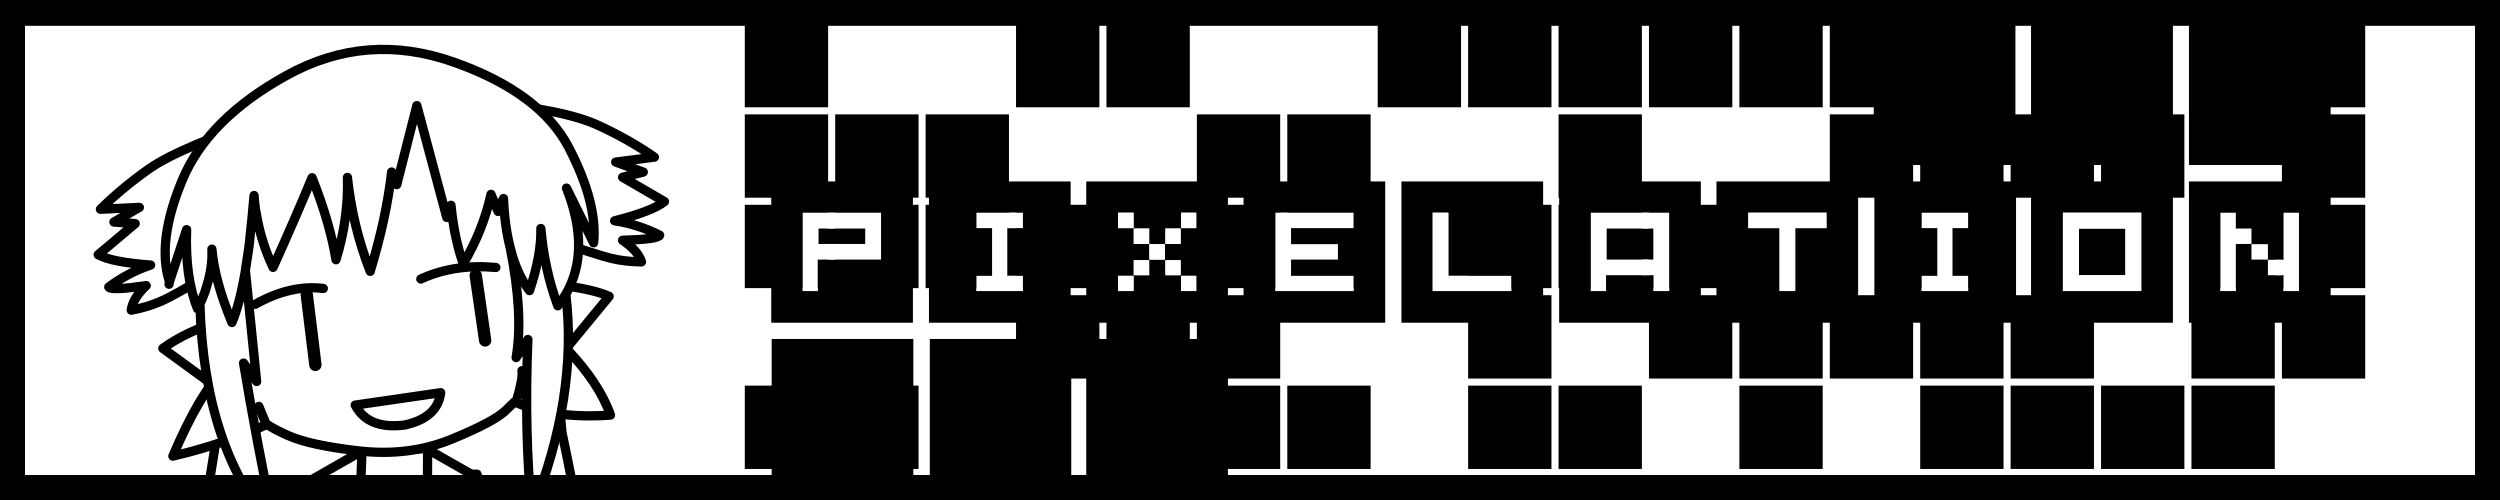 
<svg xmlns="http://www.w3.org/2000/svg" version="1.1" xmlns:xlink="http://www.w3.org/1999/xlink" preserveAspectRatio="none" x="0px" y="0px" width="600px" height="120px" viewBox="0 0 600 120">
<defs>
<filter id="Filter_1" x="-20%" y="-20%" width="140%" height="140%" color-interpolation-filters="sRGB">
<feColorMatrix in="SourceGraphic" type="matrix" values="1 0 0 0 0 0 1 0 0 0 0 0 1 0 0 0 0 0 0.5 0" result="result1"/>
</filter>

<g id="Layer2_0_FILL">
<path fill="#FFFFFF" stroke="none" d="
M 600 120
L 600 0.2 0 0.2 0 120 600 120 Z"/>
</g>

<g id="bits_0_Layer0_0_FILL">
<path fill="#000000" stroke="none" d="
M 41.7 86.8
L 21.7 86.8 21.7 106.8 41.7 106.8 41.7 86.8
M 21.7 43.4
L 21.7 63.4 41.7 63.4 41.7 43.4 21.7 43.4
M 20 86.8
L 0 86.8 0 106.8 20 106.8 20 86.8
M 20 43.4
L 0 43.4 0 63.4 20 63.4 20 43.4
M 20 0
L 0 0 0 20 20 20 20 0
M 20 21.7
L 0 21.7 0 41.7 20 41.7 20 21.7
M 43.4 21.7
L 43.4 41.7 63.4 41.7 63.4 21.7 43.4 21.7
M 41.7 41.7
L 41.7 21.7 21.7 21.7 21.7 41.7 41.7 41.7
M 63.4 43.4
L 43.4 43.4 43.4 63.4 63.4 63.4 63.4 43.4
M 128.5 86.8
L 108.5 86.8 108.5 106.8 128.5 106.8 128.5 86.8
M 108.5 43.4
L 108.5 63.4 128.5 63.4 128.5 43.4 108.5 43.4
M 85.1 63.4
L 85.1 43.4 65.1 43.4 65.1 63.4 85.1 63.4
M 150.2 86.8
L 130.2 86.8 130.2 106.8 150.2 106.8 150.2 86.8
M 86.8 65.1
L 86.8 85.1 106.8 85.1 106.8 65.1 86.8 65.1
M 85.1 85.1
L 85.1 65.1 65.1 65.1 65.1 85.1 85.1 85.1
M 108.5 65.1
L 108.5 85.1 128.5 85.1 128.5 65.1 108.5 65.1
M 106.8 86.8
L 86.8 86.8 86.8 106.8 106.8 106.8 106.8 86.8
M 86.8 0
L 86.8 20 106.8 20 106.8 0 86.8 0
M 85.1 20
L 85.1 0 65.1 0 65.1 20 85.1 20
M 130.2 21.7
L 130.2 41.7 150.2 41.7 150.2 21.7 130.2 21.7
M 150.2 43.4
L 130.2 43.4 130.2 63.4 150.2 63.4 150.2 43.4
M 128.5 41.7
L 128.5 21.7 108.5 21.7 108.5 41.7 128.5 41.7
M 238.7 86.8
L 238.7 106.8 258.7 106.8 258.7 86.8 238.7 86.8
M 215.3 86.8
L 195.3 86.8 195.3 106.8 215.3 106.8 215.3 86.8
M 195.3 43.4
L 195.3 63.4 215.3 63.4 215.3 43.4 195.3 43.4
M 217 65.1
L 217 85.1 237 85.1 237 65.1 217 65.1
M 173.6 65.1
L 173.6 85.1 193.6 85.1 193.6 65.1 173.6 65.1
M 193.6 86.8
L 173.6 86.8 173.6 106.8 193.6 106.8 193.6 86.8
M 173.6 0
L 173.6 20 193.6 20 193.6 0 173.6 0
M 171.9 20
L 171.9 0 151.9 0 151.9 20 171.9 20
M 193.6 43.4
L 173.6 43.4 173.6 63.4 193.6 63.4 193.6 43.4
M 217 0
L 217 20 237 20 237 0 217 0
M 215.3 20
L 215.3 0 195.3 0 195.3 20 215.3 20
M 237 43.4
L 217 43.4 217 63.4 237 63.4 237 43.4
M 215.3 41.7
L 215.3 21.7 195.3 21.7 195.3 41.7 215.3 41.7
M 302.1 86.8
L 282.1 86.8 282.1 106.8 302.1 106.8 302.1 86.8
M 282.1 43.4
L 282.1 63.4 302.1 63.4 302.1 43.4 282.1 43.4
M 303.8 65.1
L 303.8 85.1 323.8 85.1 323.8 65.1 303.8 65.1
M 323.8 86.8
L 303.8 86.8 303.8 106.8 323.8 106.8 323.8 86.8
M 258.7 85.1
L 258.7 65.1 238.7 65.1 238.7 85.1 258.7 85.1
M 260.4 65.1
L 260.4 85.1 280.4 85.1 280.4 65.1 260.4 65.1
M 282.1 65.1
L 282.1 85.1 302.1 85.1 302.1 65.1 282.1 65.1
M 260.4 21.7
L 260.4 41.7 280.4 41.7 280.4 21.7 260.4 21.7
M 258.7 20
L 258.7 0 238.7 0 238.7 20 258.7 20
M 280.4 20
L 280.4 0 260.4 0 260.4 20 280.4 20
M 303.8 21.7
L 303.8 41.7 323.8 41.7 323.8 21.7 303.8 21.7
M 302.1 41.7
L 302.1 21.7 282.1 21.7 282.1 41.7 302.1 41.7
M 347.2 43.4
L 347.2 63.4 367.2 63.4 367.2 43.4 347.2 43.4
M 367.2 86.8
L 347.2 86.8 347.2 106.8 367.2 106.8 367.2 86.8
M 368.9 65.1
L 368.9 85.1 388.9 85.1 388.9 65.1 368.9 65.1
M 347.2 65.1
L 347.2 85.1 367.2 85.1 367.2 65.1 347.2 65.1
M 345.5 86.8
L 325.5 86.8 325.5 106.8 345.5 106.8 345.5 86.8
M 325.5 21.7
L 325.5 41.7 345.5 41.7 345.5 21.7 325.5 21.7
M 388.9 21.7
L 368.9 21.7 368.9 41.7 388.9 41.7 388.9 21.7
M 388.9 43.4
L 368.9 43.4 368.9 63.4 388.9 63.4 388.9 43.4
M 367.2 20
L 367.2 0 347.2 0 347.2 20 367.2 20
M 388.9 20
L 388.9 0 368.9 0 368.9 20 388.9 20 Z"/>
</g>

<g id="hair_body_0_Layer0_0_FILL">
<path fill="#FFFFFF" stroke="none" d="
M 65.2 -16.35
L 13.95 -16.35 10.8 0.7 0.65 64.05
Q -1.2 78.9 2.35 93.05 6.5 84.35 6.7 76.4 7.75 87.95 11.3 98.85 17.7 91.05 20.95 81.7
L 58.9 88.65 63.55 101.4
Q 68.65 90.7 69.05 79.4 69.1 78 69.05 76.6 69.1 78 69.05 79.4 70.65 88.75 75.6 96.15 77.7 80.45 75.6 63.1 73.85 34 66.65 0
L 65.2 -16.35 Z"/>
</g>

<g id="body_0_Layer4_0_FILL">
<path fill="#FFFFFF" stroke="none" d="
M 51.85 108.6
Q 50.85 111.1 48.15 113.6 52.45 117.45 58.85 119.95 62.9 119.6 62.2 115.85 57.9 111.5 51.85 108.6
M 63.95 117.8
Q 63.1 116.8 62.2 115.85 62.9 119.6 58.85 119.95 52.45 117.45 48.15 113.6 50.85 111.1 51.85 108.6 50.45 107.85 48.9 107.25 49.1 110.8 46.3 112.15 43.5 113.45 40.95 110.9 38.45 108.3 38.4 107.4 36.8 107.8 36.35 111.8 35.95 115.8 41.7 119.6 47.45 123.4 61 123.55 65.35 122.55 64.4 118.6 64.35 118.4 64.3 118.25 64.1 118 63.95 117.8
M 45.5 83.25
Q 42.05 80.6 36.85 82.15 37.15 91.9 38.4 107.4 38.45 108.3 40.95 110.9 43.5 113.45 46.3 112.15 49.1 110.8 48.9 107.25 46.15 93.65 45.5 83.25
M 1.6 115.85
Q 0.89 119.617 4.95 119.95 11.339 117.468 15.65 113.6 12.945 111.088 11.9 108.55 5.876 111.513 1.6 115.85
M 25.4 107.35
Q 25.332 108.313 22.8 110.85 20.308 113.429 17.5 112.1 14.698 110.822 14.9 107.25 13.358 107.871 11.9 108.55 12.945 111.088 15.65 113.6 11.339 117.468 4.95 119.95 0.89 119.617 1.6 115.85 0.697 116.787 -0.15 117.75 -0.321 118.004 -0.5 118.2 -0.554 118.41 -0.6 118.6 -1.559 122.562 2.8 123.55 16.338 123.413 22.1 119.6 27.859 115.779 27.4 111.8 26.986 107.819 25.4 107.35
M 26.95 82.15
Q 21.726 80.603 18.3 83.25 17.658 93.662 14.9 107.25 14.698 110.822 17.5 112.1 20.308 113.429 22.8 110.85 25.332 108.313 25.4 107.35 26.666 91.903 26.95 82.15 Z"/>
</g>

<g id="body_0_Layer3_0_FILL">
<path fill="#FFFFFF" stroke="none" d="
M 47.15 3.2
L 46 0 20.6 0.4 18.8 4.15 18.8 4.2
Q 18.423 4.456 14.15 17.55 9.927 30.644 0 57 2.947 64.661 14.2 69.7
L 18.3 61.2 16.3 61.25 16.15 61.25
Q 16.2 60.95 16.25 60.7 18.6 41.05 19 25.9 18.6 41.05 16.25 60.7
L 16.3 61.25 18.3 61.2 45.6 60.7 47.65 60.65 47.8 60.3
Q 45.25 42.05 44.75 25.9 45.25 42.05 47.8 60.3 47.8 60.45 47.85 60.65
L 47.65 60.65 45.6 60.7 47.7 68.25
Q 59.169 63.459 62.05 57.4 52.65 31.919 47.15 3.2 Z"/>
</g>

<g id="body_0_Layer2_0_FILL">
<path fill="#FFFFFF" stroke="none" d="
M 10.3 81.9
Q 9.311 84.591 8.25 87.3 16.15 91.95 27.15 89.65
L 39.85 86.85
Q 46.825 85.676 52.85 86.4 51.413 82.611 50.3 78.65 46.015 76.815 42.7 79.25 33.506 73.132 23.4 81.75 17.644 78.9 10.3 81.9
M 37.85 65.15
Q 31.861 68.604 25.85 65.35 21.841 69.576 15.2 67.2 13.052 74.453 10.3 81.9 17.644 78.9 23.4 81.75 33.506 73.132 42.7 79.25 46.015 76.815 50.3 78.65 48.397 71.789 47.5 64.4 41.358 67.321 38.1 65.15
L 37.85 65.15
M 25.85 65.35
Q 31.861 68.604 37.85 65.15
L 38.1 65.15
Q 41.358 67.321 47.5 64.4 47.264 62.574 47.1 60.7
L 16.95 61.25
Q 16.141 64.217 15.2 67.2 21.841 69.576 25.85 65.35 Z"/>
</g>

<g id="body_0_Layer1_0_FILL">
<path fill="#FFFFFF" stroke="none" d="
M 37.05 8.05
L 37.85 9.5 46.9 1.05 38 -4.05 38 1.2 34 2.55 35.85 5.9 37.05 8.05
M 33.9 9.8
Q 33.538 10.038 33 10.1 32.392 10.022 31.95 9.8
L 25.3 44.5 32.95 52.65 42.15 44.1 33.9 9.8
M 30.75 7.6
Q 30.864 7.057 31.1 6.65
L 29.75 5.95 28.5 7.95 31.05 9.05
Q 30.71 8.473 30.75 7.6
M 34.8 8
Q 34.781 8.713 34.5 9.15
L 37.05 8.05 35.85 5.9 34.4 6.6
Q 34.824 7.118 34.8 8
M 34.5 9.15
Q 34.781 8.713 34.8 8 34.824 7.118 34.4 6.6 33.991 6.007 33.05 5.85 31.693 5.743 31.1 6.65 30.864 7.057 30.75 7.6 30.71 8.473 31.05 9.05 31.354 9.546 31.95 9.8 32.392 10.022 33 10.1 33.538 10.038 33.9 9.8 34.306 9.582 34.5 9.15
M 37.8 -4.15
L 27.4 -3.65 27.25 0.6 31.8 2.7 29.75 5.95 31.1 6.65
Q 31.693 5.743 33.05 5.85 33.991 6.007 34.4 6.6
L 35.85 5.9 34 2.55 38 1.2 38 -4.05 37.8 -4.15
M 27.4 -3.65
L 27.4 -3.75 17.6 1.85 27.9 8.9 28.5 7.95 29.75 5.95 31.8 2.7 27.25 0.6 27.4 -3.65 Z"/>
</g>

<g id="body_0_Layer0_0_FILL">
<path fill="#FFFFFF" stroke="none" d="
M 33.2 55.4
L 33.2 55.45
Q 33.688 62 36 68.55 38.426 68.573 39.55 66.55 36.761 60.624 35.3 55.35 35.16 55.159 35 54.95 34.199 55.521 33.2 55.4
M 31.1 55.2
Q 30.942 55.413 30.75 55.6 28.254 60.943 27 66.95 28.336 68.786 30.15 68.55
L 33.2 55.45 33.2 55.4
Q 32.381 55.354 31.4 54.8 31.278 55.012 31.1 55.2
M 35.65 54.35
Q 36.507 51.854 35.65 51.05 35.19 50.831 34.75 50.7 33.137 50.192 31.65 50.7 31.149 50.893 30.65 51.2 29.887 52.85 30.9 54.5 31.164 54.674 31.4 54.8 32.381 55.354 33.2 55.4 34.199 55.521 35 54.95 35.061 54.907 35.1 54.85 35.399 54.645 35.65 54.35
M 20.25 45.6
Q 18.273 45.894 17.6 48.3 16.111 54.9 17.5 61.5 17.67 63.946 20.3 63.2 26.995 59.976 30.75 55.6 30.942 55.413 31.1 55.2 31.278 55.012 31.4 54.8 31.164 54.674 30.9 54.5 29.887 52.85 30.65 51.2 31.149 50.893 31.65 50.7 27.394 46.396 20.25 45.6
M 46.2 46.05
Q 45.76 45.033 43.35 45.3 37.971 46.987 34.75 50.7 35.19 50.831 35.65 51.05 36.507 51.854 35.65 54.35 35.399 54.645 35.1 54.85
L 35.3 55.35
Q 38.697 59.553 44.2 62.25 46.663 63.877 47.2 60.1 49.182 53.244 46.2 46.05 Z"/>
</g>

<g id="head_0_Layer2_0_FILL">
<path fill="#FFFFFF" stroke="none" d="
M 14.75 14.45
Q 18.359 7.083 24.55 3.1 8.304 7.046 3 10.1 -1.556 12.771 -5.4 15.95
L 0.9 16.2 -3.4 18.2 0 18.75 -6.4 23.25
Q -4.302 24.645 1.9 25.65 -1.869 26.554 -5.15 28.6 -4.88 29.242 0.9 28.9 -1.466 30.775 -1.85 32.65 0.772 32.395 3 31.65 5.669 30.752 11.65 27.7 11.589 20.836 14.75 14.45
M 66.8 27.05
Q 67.441 22.269 65.9 16.05 63.967 8.25 57.45 4 54.575 2.127 50.75 0.95 38.35 -2.85 28.95 0.9 26.617 1.831 24.55 3.1 18.359 7.083 14.75 14.45 11.589 20.836 11.65 27.7 11.721 31.128 12.7 35.55 6.765 36.811 2.7 39.25
L 10.05 45.65
Q 7.8 48.2 5.35 52.25 4.1 54.3 2.8 56.75 4.1 56.55 5.35 56.35 12.7 55.05 18.3 53
L 17.35 49.95 18.3 53
Q 18.3 52.95 18.4 52.95 19.4 53.8 21.65 55.05 25.05 56.95 32.95 58.55 40.85 60.15 47.95 57.95 55 55.75 57.05 54.1 58.05 53.3 58.65 52.8 58.75 52.85 58.85 52.95 60.4 49 60.25 47.9 60.4 49 58.85 52.95 64.85 56.15 73.9 56.3 72.5 50.9 67.7 44.95
L 75.35 37.15
Q 72.4 35.45 64.35 34 66.306 31.01 66.8 27.05
M 65.9 16.05
Q 67.441 22.269 66.8 27.05 73.569 30.141 76.2 31.05 78.45 31.8 81.05 32.05 80.65 30.2 78.3 28.3 84.1 28.65 84.35 28 81.05 25.95 77.3 25.05 83.5 24.05 85.6 22.65
L 79.2 18.15 82.6 17.6 78.3 15.6 84.6 15.35
Q 80.75 12.15 76.2 9.55 70.75 6.35 57.45 4 63.967 8.25 65.9 16.05 Z"/>
</g>

<g id="head_0_Layer1_0_FILL">
<path fill="#FFFFFF" stroke="none" d="
M 53.55 -2.8
Q 40.011 -8.958 26.6 -3.05 13.195 2.863 8.2 12.4 3.201 21.946 4.7 28.6
L 8.2 20.45
Q 7.25 28.15 8.85 33.35 9.1 32.95 9.3 32.6 9.5 32.25 9.7 31.9 10.3 30.8 10.7 29.7 11.9 26.75 12 23.95 12 29.15 14.2 36.05 15.7 33.25 17.1 27.9 17.15 27.55 17.25 27.2 17.7 25.45 18.15 23.45 18.2 23.15 18.25 22.85 18.9 19.65 19.55 15.9 19.5 17.6 19.7 19.3 20 22.85 21.15 26.45 21.35 27.1 21.6 27.75 25.6 20.65 29.15 13.85 31.4 21.35 31.85 27.4 34.5 20.85 34.85 14.3 35 22.3 37.2 29.75 40.6 21.25 42.05 14.05
L 42.7 16.15 47.05 3.7 50.3 22.15 51.15 20.25
Q 51.2 25.55 52.3 29.85 55.95 24.75 57.75 19.05
L 58.65 21.9 59.7 19.9
Q 59.5 24.4 60.1 27.95 60.75 32.2 62.6 35.1 65.05 29.5 65.3 25.25 65.3 32 66.95 37.95 67.75 37.1 68.4 36.2 73.1 29.45 70 19.1
L 73.6 28.3
Q 74.803 21.999 70.95 12.65 67.14 3.354 53.55 -2.8
M 17.1 27.9
Q 15.7 33.25 14.2 36.05 12 29.15 12 23.95 11.9 26.75 10.7 29.7 10.3 30.8 9.7 31.9 9.5 32.25 9.3 32.6 7.9 56.1 18.2 69.9 16.45 55.1 15.5 42.75
L 17.35 45.9 17.1 27.9
M 60.1 27.95
Q 61.3 38.95 59.5 45.7
L 61.65 42.95
Q 59.75 57.65 59.85 70.75 68.95 52.75 68.4 36.2 67.75 37.1 66.95 37.95 65.3 32 65.3 25.25 65.05 29.5 62.6 35.1 60.75 32.2 60.1 27.95 Z"/>
</g>

<g id="Layer0_1_FILL">
<path fill="#000000" stroke="none" d="
M 223.15 81.35
L 223.15 115.2 257.1 115.2 257.1 81.35 223.15 81.35
M 219.2 81.35
L 185.2 81.35 185.2 115.2 219.2 115.2 219.2 81.35
M 185.1 43.55
L 185.1 77.45 219.1 77.45 219.1 43.55 185.1 43.55
M 192.65 69.85
L 192.65 51.05 211.45 51.05 211.45 62.3 196.25 62.3 196.25 69.85 192.65 69.85
M 196.45 54.85
L 196.45 58.55 207.65 58.55 207.65 54.85 196.45 54.85
M 294.7 81.35
L 260.7 81.35 260.7 115.2 294.7 115.2 294.7 81.35
M 256.95 77.45
L 256.95 43.55 222.95 43.55 222.95 77.45 256.95 77.45
M 245.5 51.05
L 245.5 54.75 241.75 54.75 241.75 66.2 245.5 66.2 245.5 69.85 234.35 69.85 234.35 66.2 238.1 66.2 238.1 54.75 234.35 54.75 234.35 51.05 245.5 51.05
M 260.7 43.55
L 260.7 77.45 294.7 77.45 294.7 43.55 260.7 43.55
M 275.85 58.6
L 279.6 58.6 279.6 62.3 275.85 62.3 275.85 58.6
M 275.8 54.85
L 275.8 58.55 272.1 58.55 272.1 54.85 275.8 54.85
M 279.7 58.55
L 279.7 54.85 283.35 54.85 283.35 58.55 279.7 58.55
M 283.45 54.75
L 283.45 51.05 287.1 51.05 287.1 54.75 283.45 54.75
M 268.35 51.05
L 272.05 51.05 272.05 54.75 268.35 54.75 268.35 51.05
M 272.1 66.05
L 272.1 62.45 275.8 62.45 275.8 66.05 272.1 66.05
M 268.35 66.2
L 272.05 66.2 272.05 69.85 268.35 69.85 268.35 66.2
M 283.45 69.85
L 283.45 66.2 287.1 66.2 287.1 69.85 283.45 69.85
M 283.35 66.05
L 279.7 66.05 279.7 62.45 283.35 62.45 283.35 66.05
M 336.35 43.55
L 336.35 77.45 370.35 77.45 370.35 43.55 336.35 43.55
M 343.85 69.85
L 343.85 51.05 347.6 51.05 347.6 66.2 362.7 66.2 362.7 69.85 343.85 69.85
M 332.45 77.45
L 332.45 43.55 298.45 43.55 298.45 77.45 332.45 77.45
M 324.85 66.2
L 324.85 69.85 306.1 69.85 306.1 51.05 324.85 51.05 324.85 54.75 309.85 54.75 309.85 58.6 321.1 58.6 321.1 62.3 309.85 62.3 309.85 66.2 324.85 66.2
M 408.2 77.45
L 408.2 43.55 374.2 43.55 374.2 77.45 408.2 77.45
M 385.45 66.05
L 385.45 69.85 381.8 69.85 381.8 51.05 400.6 51.05 400.6 69.85 396.85 69.85 396.85 66.05 385.45 66.05
M 396.8 54.85
L 385.6 54.85 385.6 62.3 396.8 62.3 396.8 54.85
M 411.95 43.55
L 411.95 77.45 445.95 77.45 445.95 43.55 411.95 43.55
M 419.6 51.05
L 438.35 51.05 438.35 54.75 430.85 54.75 430.85 69.85 427.1 69.85 427.1 54.75 419.6 54.75 419.6 51.05
M 449.7 39.6
L 483.7 39.6 483.7 5.75 449.7 5.75 449.7 39.6
M 483.85 43.55
L 449.85 43.55 449.85 77.45 483.85 77.45 483.85 43.55
M 472.35 51.05
L 472.35 54.75 468.6 54.75 468.6 66.2 472.35 66.2 472.35 69.85 461.2 69.85 461.2 66.2 464.95 66.2 464.95 54.75 461.2 54.75 461.2 51.05 472.35 51.05
M 525.35 77.45
L 559.35 77.45 559.35 43.55 525.35 43.55 525.35 77.45
M 548.05 51.05
L 551.75 51.05 551.75 69.85 548.05 69.85 548.05 66.05 544.3 66.05 544.3 62.35 548.05 62.35 548.05 51.05
M 540.35 58.6
L 544.3 58.6 544.3 62.3 540.35 62.3 540.35 58.6
M 540.35 54.85
L 540.35 58.55 536.6 58.55 536.6 69.85 532.9 69.85 532.9 51.05 536.6 51.05 536.6 54.85 540.35 54.85
M 487.45 39.6
L 521.5 39.6 521.5 5.75 487.45 5.75 487.45 39.6
M 521.5 43.55
L 487.45 43.55 487.45 77.45 521.5 77.45 521.5 43.55
M 513.9 51.05
L 513.9 69.85 495.1 69.85 495.1 51.05 513.9 51.05
M 510.1 66.05
L 510.1 54.85 498.95 54.85 498.95 66.05 510.1 66.05
M 559.35 39.6
L 559.35 5.75 525.35 5.75 525.35 39.6 559.35 39.6 Z"/>

<path fill="#FFFFFF" stroke="none" d="
M 192.65 51.05
L 192.65 69.85 196.25 69.85 196.25 62.3 211.45 62.3 211.45 51.05 192.65 51.05
M 196.45 58.55
L 196.45 54.85 207.65 54.85 207.65 58.55 196.45 58.55
M 245.5 54.75
L 245.5 51.05 234.35 51.05 234.35 54.75 238.1 54.75 238.1 66.2 234.35 66.2 234.35 69.85 245.5 69.85 245.5 66.2 241.75 66.2 241.75 54.75 245.5 54.75
M 279.7 66.05
L 283.35 66.05 283.35 62.45 279.7 62.45 279.7 66.05
M 283.45 66.2
L 283.45 69.85 287.1 69.85 287.1 66.2 283.45 66.2
M 272.05 66.2
L 268.35 66.2 268.35 69.85 272.05 69.85 272.05 66.2
M 272.1 62.45
L 272.1 66.05 275.8 66.05 275.8 62.45 272.1 62.45
M 272.05 51.05
L 268.35 51.05 268.35 54.75 272.05 54.75 272.05 51.05
M 283.45 51.05
L 283.45 54.75 287.1 54.75 287.1 51.05 283.45 51.05
M 279.7 54.85
L 279.7 58.55 283.35 58.55 283.35 54.85 279.7 54.85
M 275.8 58.55
L 275.8 54.85 272.1 54.85 272.1 58.55 275.8 58.55
M 279.6 58.6
L 275.85 58.6 275.85 62.3 279.6 62.3 279.6 58.6
M 343.85 51.05
L 343.85 69.85 362.7 69.85 362.7 66.2 347.6 66.2 347.6 51.05 343.85 51.05
M 324.85 69.85
L 324.85 66.2 309.85 66.2 309.85 62.3 321.1 62.3 321.1 58.6 309.85 58.6 309.85 54.75 324.85 54.75 324.85 51.05 306.1 51.05 306.1 69.85 324.85 69.85
M 385.45 69.85
L 385.45 66.05 396.85 66.05 396.85 69.85 400.6 69.85 400.6 51.05 381.8 51.05 381.8 69.85 385.45 69.85
M 385.6 54.85
L 396.8 54.85 396.8 62.3 385.6 62.3 385.6 54.85
M 438.35 51.05
L 419.6 51.05 419.6 54.75 427.1 54.75 427.1 69.85 430.85 69.85 430.85 54.75 438.35 54.75 438.35 51.05
M 472.35 54.75
L 472.35 51.05 461.2 51.05 461.2 54.75 464.95 54.75 464.95 66.2 461.2 66.2 461.2 69.85 472.35 69.85 472.35 66.2 468.6 66.2 468.6 54.75 472.35 54.75
M 540.35 58.55
L 540.35 54.85 536.6 54.85 536.6 51.05 532.9 51.05 532.9 69.85 536.6 69.85 536.6 58.55 540.35 58.55
M 544.3 58.6
L 540.35 58.6 540.35 62.3 544.3 62.3 544.3 58.6
M 551.75 51.05
L 548.05 51.05 548.05 62.35 544.3 62.35 544.3 66.05 548.05 66.05 548.05 69.85 551.75 69.85 551.75 51.05
M 513.9 69.85
L 513.9 51.05 495.1 51.05 495.1 69.85 513.9 69.85
M 510.1 54.85
L 510.1 66.05 498.95 66.05 498.95 54.85 510.1 54.85 Z"/>
</g>

<path id="hair_body_0_Layer0_0_1_STROKES" stroke="#000000" stroke-width="1.5" stroke-linejoin="round" stroke-linecap="round" fill="none" d="
M 69.05 79.4
Q 70.65 88.75 75.6 96.15 77.7 80.45 75.6 63.1 73.85 34 66.65 0
L 65.2 -16.35 13.95 -16.35 10.8 0.7 0.65 64.05
Q -1.2 78.9 2.35 93.05 6.5 84.35 6.7 76.4 7.75 87.95 11.3 98.85 17.7 91.05 20.95 81.7
L 58.9 88.65 63.55 101.4
Q 68.65 90.7 69.05 79.4 69.1 78 69.05 76.6"/>

<path id="body_0_Layer4_0_1_STROKES" stroke="#000000" stroke-width="1.5" stroke-linejoin="round" stroke-linecap="round" fill="none" d="
M 25.4 107.375
Q 26.666 91.903 26.95 82.15 21.726 80.603 18.3 83.25 17.658 93.662 14.9 107.25 14.698 110.822 17.5 112.125 20.308 113.429 22.825 110.875 25.332 108.313 25.4 107.375 26.986 107.819 27.425 111.8 27.859 115.779 22.1 119.6 16.338 123.413 2.8 123.55 -1.559 122.562 -0.6 118.6 -0.554 118.41 -0.5 118.225 -0.321 118.004 -0.15 117.775 0.697 116.787 1.6 115.85 5.876 111.513 11.925 108.575 13.358 107.871 14.9 107.25
M 38.4 107.4
Q 37.15 91.9 36.85 82.15 42.05 80.6 45.5 83.25 46.15 93.65 48.9 107.25 50.45 107.85 51.85 108.6 57.9 111.5 62.2 115.85 63.1 116.8 63.95 117.8 64.1 118 64.3 118.25 64.35 118.4 64.4 118.6 65.35 122.55 61 123.55 47.45 123.4 41.7 119.6 35.95 115.8 36.35 111.8 36.8 107.8 38.4 107.4 38.45 108.3 40.95 110.9 43.5 113.45 46.3 112.15 49.1 110.8 48.9 107.25
M 51.85 108.6
Q 50.85 111.1 48.15 113.6 52.45 117.45 58.85 119.95 62.9 119.6 62.2 115.85
M 11.925 108.575
Q 12.945 111.088 15.65 113.6 11.339 117.468 4.95 119.95 0.89 119.617 1.6 115.85"/>

<path id="body_0_Layer3_0_1_STROKES" stroke="#000000" stroke-width="1.5" stroke-linejoin="round" stroke-linecap="round" fill="none" d="
M 45.6 60.7
L 47.7 68.275
Q 59.169 63.459 62.05 57.4 52.65 31.919 47.15 3.2
L 46 0 20.6 0.4 18.8 4.15 18.8 4.2
Q 18.423 4.456 14.175 17.55 9.927 30.644 0 57 2.947 64.661 14.2 69.725
L 18.3 61.225 16.3 61.25 16.15 61.25
Q 16.2 60.95 16.25 60.7 18.6 41.05 19 25.9
M 16.3 61.25
L 16.25 60.7
M 47.65 60.65
L 45.6 60.7 18.3 61.225
M 47.8 60.3
Q 47.8 60.45 47.85 60.65
L 47.65 60.65 47.8 60.3
Q 45.25 42.05 44.75 25.9"/>

<path id="body_0_Layer2_0_1_STROKES" stroke="#000000" stroke-width="1.5" stroke-linejoin="round" stroke-linecap="round" fill="none" d="
M 15.225 67.225
Q 21.841 69.576 25.85 65.35 31.861 68.604 37.875 65.175
L 38.1 65.15
Q 41.358 67.321 47.5 64.425 47.264 62.574 47.1 60.7
L 16.95 61.25
Q 16.141 64.217 15.225 67.225 13.052 74.453 10.3 81.925 17.644 78.9 23.4 81.75 33.506 73.132 42.7 79.25 46.015 76.815 50.3 78.65 48.397 71.789 47.5 64.425
M 10.3 81.925
Q 9.311 84.591 8.25 87.3 16.15 91.95 27.15 89.65
L 39.85 86.85
Q 46.825 85.676 52.85 86.4 51.413 82.611 50.3 78.65"/>

<path id="body_0_Layer1_0_1_STROKES" stroke="#000000" stroke-width="1.5" stroke-linejoin="round" stroke-linecap="round" fill="none" d="
M 27.4 -3.65
L 27.4 -3.75 17.6 1.85 27.9 8.9 28.5 7.95 29.75 5.95 31.8 2.7 27.25 0.6 27.4 -3.65 37.825 -4.15 38.025 -4.025 46.9 1.05 37.85 9.5 37.05 8.05 34.525 9.175
Q 34.306 9.582 33.925 9.825
L 42.15 44.1 32.95 52.65 25.3 44.5 31.95 9.825
Q 31.354 9.546 31.05 9.05
L 28.5 7.95
M 34.525 9.175
Q 34.781 8.713 34.8 8 34.824 7.118 34.425 6.6 33.991 6.007 33.05 5.85 31.693 5.743 31.1 6.675 30.864 7.057 30.75 7.6 30.71 8.473 31.05 9.05
M 31.95 9.825
Q 32.392 10.022 33 10.1 33.538 10.038 33.925 9.825
M 38.025 -4.025
L 38 1.2 34 2.55 35.875 5.925 37.05 8.05
M 34.425 6.6
L 35.875 5.925
M 29.75 5.95
L 31.1 6.675"/>

<path id="body_0_Layer0_0_1_STROKES" stroke="#000000" stroke-width="1.5" stroke-linejoin="round" stroke-linecap="round" fill="none" d="
M 35.125 54.85
L 35.325 55.375
Q 38.697 59.553 44.2 62.25 46.663 63.877 47.2 60.1 49.182 53.244 46.2 46.05 45.76 45.033 43.35 45.3 37.971 46.987 34.75 50.7 35.19 50.831 35.65 51.05 36.507 51.854 35.65 54.35 35.399 54.645 35.125 54.85 35.061 54.907 35 54.95 35.16 55.159 35.325 55.375 36.761 60.624 39.55 66.55 38.426 68.573 36 68.55 33.688 62 33.2 55.45
L 30.15 68.55
Q 28.336 68.786 27 66.95 28.254 60.943 30.75 55.625 26.995 59.976 20.3 63.2 17.67 63.946 17.5 61.5 16.111 54.9 17.6 48.3 18.273 45.894 20.25 45.6 27.394 46.396 31.675 50.7 33.137 50.192 34.75 50.7
M 30.75 55.625
Q 30.942 55.413 31.125 55.2 31.278 55.012 31.425 54.825 31.164 54.674 30.9 54.5 29.887 52.85 30.65 51.2 31.149 50.893 31.675 50.7
M 33.2 55.45
L 33.2 55.425
Q 32.381 55.354 31.425 54.825
M 35 54.95
Q 34.199 55.521 33.2 55.425"/>

<path id="head_0_Layer2_0_1_STROKES" stroke="#000000" stroke-width="1.5" stroke-linejoin="round" stroke-linecap="round" fill="none" d="
M 57.475 4.025
Q 63.967 8.25 65.9 16.05 67.441 22.269 66.825 27.075 73.569 30.141 76.2 31.05 78.45 31.8 81.05 32.05 80.65 30.2 78.3 28.3 84.1 28.65 84.35 28 81.05 25.95 77.3 25.05 83.5 24.05 85.6 22.65
L 79.2 18.15 82.6 17.6 78.3 15.6 84.6 15.35
Q 80.75 12.15 76.2 9.55 70.75 6.35 57.475 4.025 54.575 2.127 50.75 0.95 38.35 -2.85 28.95 0.9 26.617 1.831 24.575 3.125 18.359 7.083 14.75 14.45 11.589 20.836 11.675 27.7 11.721 31.128 12.725 35.55 6.765 36.811 2.7 39.25
L 10.05 45.65
Q 7.8 48.2 5.35 52.25 4.1 54.3 2.8 56.75 4.1 56.55 5.35 56.35 12.7 55.05 18.3 53
L 17.35 49.95
M 66.825 27.075
Q 66.306 31.01 64.35 34 72.4 35.45 75.35 37.15
L 67.7 44.95
Q 72.5 50.9 73.9 56.3 64.85 56.15 58.85 52.95 58.75 52.85 58.65 52.8 58.05 53.3 57.05 54.1 55 55.75 47.95 57.95 40.85 60.15 32.95 58.55 25.05 56.95 21.65 55.05 19.4 53.8 18.4 52.95 18.3 52.95 18.3 53
M 24.575 3.125
Q 8.304 7.046 3 10.125 -1.556 12.771 -5.4 15.95
L 0.9 16.2 -3.4 18.2 0 18.75 -6.4 23.25
Q -4.302 24.645 1.9 25.65 -1.869 26.554 -5.15 28.6 -4.88 29.242 0.9 28.9 -1.466 30.775 -1.85 32.65 0.772 32.395 3 31.65 5.669 30.752 11.675 27.7
M 60.25 47.9
Q 60.4 49 58.85 52.95"/>

<path id="head_0_Layer1_0_1_STROKES" stroke="#000000" stroke-width="1.5" stroke-linejoin="round" stroke-linecap="round" fill="none" d="
M 4.7 28.6
Q 3.201 21.946 8.2 12.4 13.195 2.863 26.6 -3.05 40.011 -8.958 53.575 -2.8 67.14 3.354 70.975 12.675 74.803 21.999 73.6 28.3
L 70 19.1
Q 73.1 29.45 68.4 36.2 68.95 52.75 59.85 70.75 59.75 57.65 61.65 42.95
L 59.5 45.7
Q 61.3 38.95 60.1 27.95 59.5 24.4 59.7 19.9
L 58.65 21.9 57.75 19.05
Q 55.95 24.75 52.3 29.85 51.2 25.55 51.15 20.25
L 50.3 22.15 47.05 3.7 42.7 16.15 42.05 14.05
Q 40.6 21.25 37.2 29.75 35 22.3 34.85 14.3 34.5 20.85 31.85 27.4 31.4 21.35 29.15 13.85 25.6 20.65 21.6 27.75 21.35 27.1 21.15 26.45 20 22.85 19.7 19.3 19.5 17.6 19.55 15.9 18.9 19.65 18.25 22.85 18.2 23.15 18.15 23.45 17.7 25.45 17.25 27.2 17.15 27.55 17.1 27.9
L 17.35 45.9 15.5 42.75
Q 16.45 55.1 18.2 69.9 7.9 56.1 9.3 32.6 9.1 32.95 8.85 33.35 7.25 28.15 8.2 20.45
L 4.7 28.6 4.6 29
M 60.1 27.95
Q 60.75 32.2 62.6 35.1 65.05 29.5 65.3 25.25 65.3 32 66.95 37.95 67.75 37.1 68.4 36.2
M 9.3 32.6
Q 9.5 32.25 9.7 31.9 10.3 30.8 10.7 29.7 11.9 26.75 12 23.95 12 29.15 14.2 36.05 15.7 33.25 17.1 27.9"/>

<path id="head_0_Layer0_0_1_STROKES" stroke="#000000" stroke-width="1.5" stroke-linejoin="round" stroke-linecap="round" fill="none" d="
M 45.25 31.7
Q 50.85 29.7 57.5 30.9
M 18.2 33.45
Q 24.15 30.75 29.4 31.85
M 46.85 50.3
Q 46 54.3 40.6 55 34.65 55.25 32.9 51.1
L 46.85 50.3 Z"/>

<path id="head_0_Layer0_0_2_STROKES" stroke="#000000" stroke-width="2" stroke-linejoin="round" stroke-linecap="round" fill="none" d="
M 54.15 31.9
L 54.75 42.5
M 26.65 32.65
L 27.05 44.05"/>

<path id="Layer0_0_1_STROKES" stroke="#333333" stroke-width="1" stroke-linejoin="round" stroke-linecap="round" fill="none" d="
M 528.45 -28.6
L 527.55 -28.7"/>

<path id="Layer0_0_2_STROKES" stroke="#000000" stroke-width="12" stroke-linejoin="miter" stroke-linecap="butt" stroke-miterlimit="1" fill="none" d="
M 0 0.2
L 600 0.2 600 120 0 120 0 0.2 Z"/>
</defs>

<g transform="matrix( 1, 0, 0, 1, 0,0) ">
<use xlink:href="#Layer2_0_FILL"/>
</g>

<g transform="matrix( 1, 0, 0, 1, 178.75,5.75) ">
<g transform="matrix( 1, 0, 0, 1, 0,0) ">
<use filter="url(#Filter_1)" xlink:href="#bits_0_Layer0_0_FILL"/>
</g>
</g>

<g transform="matrix( 1.484, 0, 0, 1.484, 46.2,113.8) ">
<g transform="matrix( 1, 0, 0, 1, -6.9,-6.75) ">
<g transform="matrix( 1, 0, 0, 1, 0,0) ">
<use xlink:href="#hair_body_0_Layer0_0_FILL"/>

<use xlink:href="#hair_body_0_Layer0_0_1_STROKES"/>
</g>
</g>

<g transform="matrix( 1, 0, 0, 1, 0,0) ">
<g transform="matrix( 1, 0, 0, 1, 0,0) ">
<use xlink:href="#body_0_Layer4_0_FILL"/>

<use xlink:href="#body_0_Layer4_0_1_STROKES"/>
</g>

<g transform="matrix( 1, 0, 0, 1, 0,0) ">
<use xlink:href="#body_0_Layer3_0_FILL"/>

<use xlink:href="#body_0_Layer3_0_1_STROKES"/>
</g>

<g transform="matrix( 1, 0, 0, 1, 0,0) ">
<use xlink:href="#body_0_Layer2_0_FILL"/>

<use xlink:href="#body_0_Layer2_0_1_STROKES"/>
</g>

<g transform="matrix( 1, 0, 0, 1, 0,0) ">
<use xlink:href="#body_0_Layer1_0_FILL"/>

<use xlink:href="#body_0_Layer1_0_1_STROKES"/>
</g>

<g transform="matrix( 1, 0, 0, 1, 0,0) ">
<use xlink:href="#body_0_Layer0_0_FILL"/>

<use xlink:href="#body_0_Layer0_0_1_STROKES"/>
</g>
</g>

<g transform="matrix( 0.996, -0.087, 0.087, 0.996, -10.9,-59.2) ">
<g transform="matrix( 1, 0, 0, 1, 0,0) ">
<use xlink:href="#head_0_Layer2_0_FILL"/>

<use xlink:href="#head_0_Layer2_0_1_STROKES"/>
</g>

<g transform="matrix( 1, 0, 0, 1, 0,0) ">
<use xlink:href="#head_0_Layer1_0_FILL"/>

<use xlink:href="#head_0_Layer1_0_1_STROKES"/>
</g>

<g transform="matrix( 1, 0, 0, 1, 0,0) ">
<use xlink:href="#head_0_Layer0_0_1_STROKES"/>

<use xlink:href="#head_0_Layer0_0_2_STROKES"/>
</g>
</g>
</g>

<g transform="matrix( 1, 0, 0, 1, 0,0) ">
<use xlink:href="#Layer0_0_1_STROKES"/>

<use xlink:href="#Layer0_0_2_STROKES"/>
</g>

<g transform="matrix( 1, 0, 0, 1, 0,0) ">
<use xlink:href="#Layer0_1_FILL"/>
</g>
</svg>
